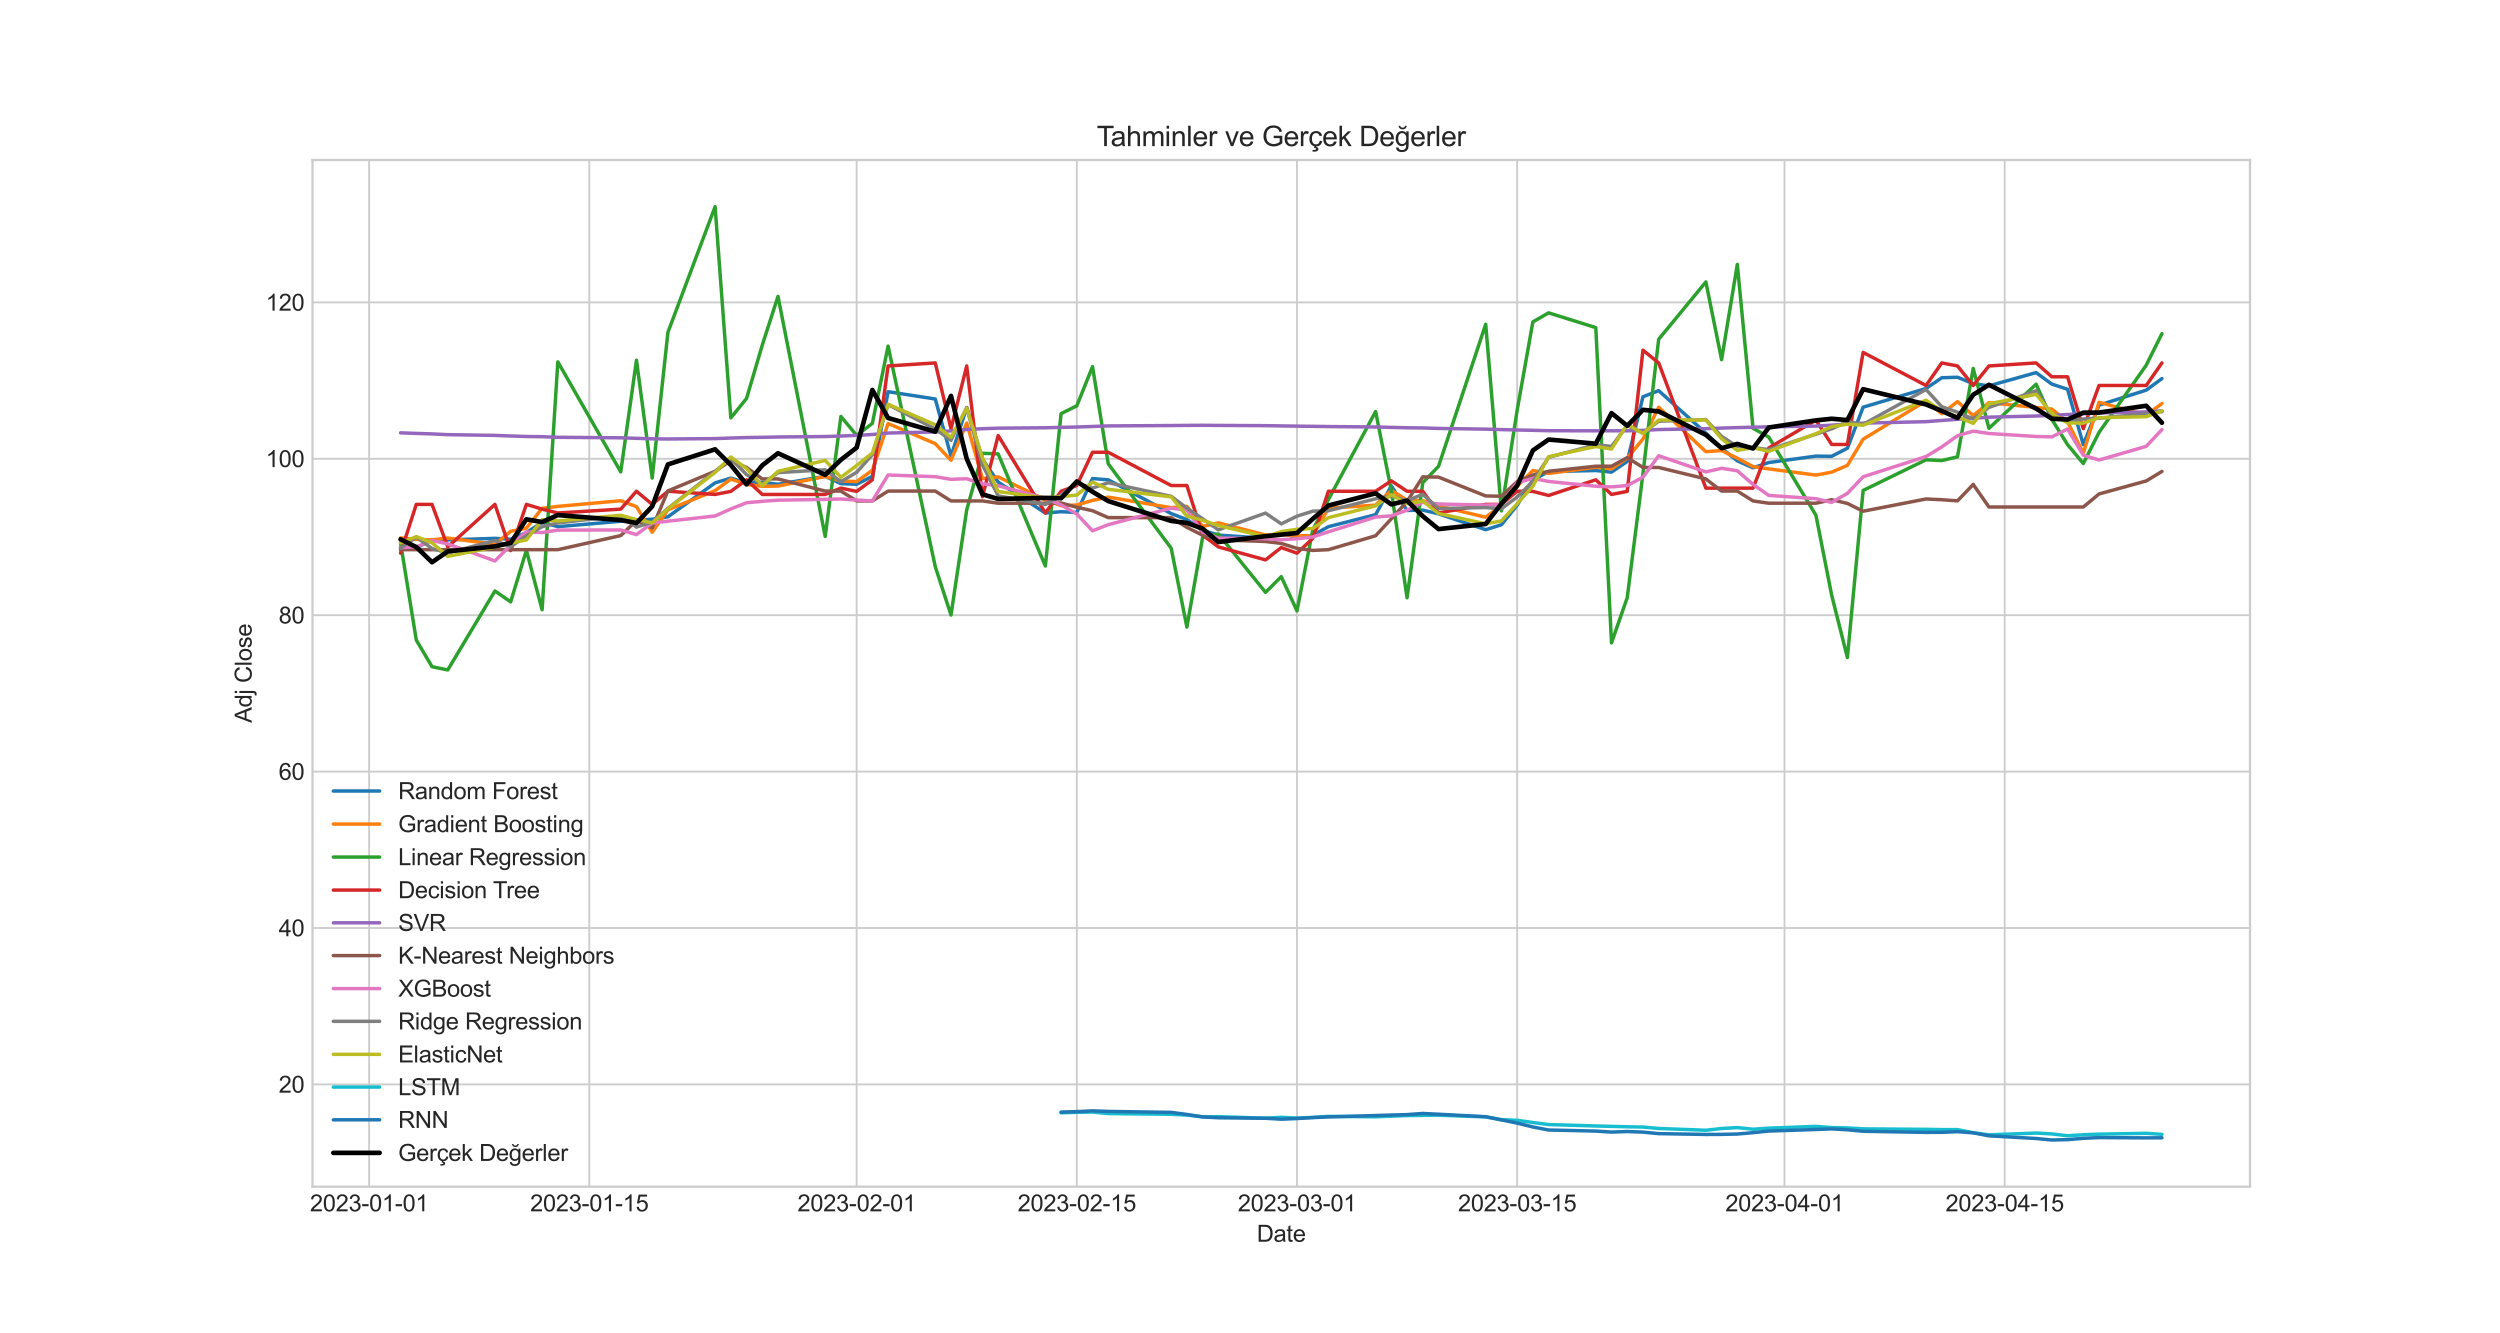 <?xml version="1.0" encoding="utf-8" standalone="no"?>
<!DOCTYPE svg PUBLIC "-//W3C//DTD SVG 1.1//EN"
  "http://www.w3.org/Graphics/SVG/1.1/DTD/svg11.dtd">
<svg xmlns:xlink="http://www.w3.org/1999/xlink" width="1080pt" height="576pt" viewBox="0 0 1080 576" xmlns="http://www.w3.org/2000/svg" version="1.1">
 <defs>
  <style type="text/css">*{stroke-linejoin: round; stroke-linecap: butt}</style>
 </defs>
 <g id="figure_1">
  <g id="patch_1">
   <path d="M 0 576 
L 1080 576 
L 1080 0 
L 0 0 
z
" style="fill: #ffffff"/>
  </g>
  <g id="axes_1">
   <g id="patch_2">
    <path d="M 135 512.64 
L 972 512.64 
L 972 69.12 
L 135 69.12 
z
" style="fill: #ffffff"/>
   </g>
   <g id="matplotlib.axis_1">
    <g id="xtick_1">
     <g id="line2d_1">
      <path d="M 159.458 512.64 
L 159.458 69.12 
" clip-path="url(#p4d8ecdfc04)" style="fill: none; stroke: #cccccc; stroke-width: 0.8; stroke-linecap: round"/>
     </g>
     <g id="line2d_2"/>
     <g id="text_1">
      <!-- 2023-01-01 -->
      <g style="fill: #262626" transform="translate(133.884 523.298) scale(0.1 -0.1)">
       <defs>
        <path id="ArialMT-32" d="M 3222 541 
L 3222 0 
L 194 0 
Q 188 203 259 391 
Q 375 700 629 1000 
Q 884 1300 1366 1694 
Q 2113 2306 2375 2664 
Q 2638 3022 2638 3341 
Q 2638 3675 2398 3904 
Q 2159 4134 1775 4134 
Q 1369 4134 1125 3890 
Q 881 3647 878 3216 
L 300 3275 
Q 359 3922 746 4261 
Q 1134 4600 1788 4600 
Q 2447 4600 2831 4234 
Q 3216 3869 3216 3328 
Q 3216 3053 3103 2787 
Q 2991 2522 2730 2228 
Q 2469 1934 1863 1422 
Q 1356 997 1212 845 
Q 1069 694 975 541 
L 3222 541 
z
" transform="scale(0.016)"/>
        <path id="ArialMT-30" d="M 266 2259 
Q 266 3072 433 3567 
Q 600 4063 929 4331 
Q 1259 4600 1759 4600 
Q 2128 4600 2406 4451 
Q 2684 4303 2865 4023 
Q 3047 3744 3150 3342 
Q 3253 2941 3253 2259 
Q 3253 1453 3087 958 
Q 2922 463 2592 192 
Q 2263 -78 1759 -78 
Q 1097 -78 719 397 
Q 266 969 266 2259 
z
M 844 2259 
Q 844 1131 1108 757 
Q 1372 384 1759 384 
Q 2147 384 2411 759 
Q 2675 1134 2675 2259 
Q 2675 3391 2411 3762 
Q 2147 4134 1753 4134 
Q 1366 4134 1134 3806 
Q 844 3388 844 2259 
z
" transform="scale(0.016)"/>
        <path id="ArialMT-33" d="M 269 1209 
L 831 1284 
Q 928 806 1161 595 
Q 1394 384 1728 384 
Q 2125 384 2398 659 
Q 2672 934 2672 1341 
Q 2672 1728 2419 1979 
Q 2166 2231 1775 2231 
Q 1616 2231 1378 2169 
L 1441 2663 
Q 1497 2656 1531 2656 
Q 1891 2656 2178 2843 
Q 2466 3031 2466 3422 
Q 2466 3731 2256 3934 
Q 2047 4138 1716 4138 
Q 1388 4138 1169 3931 
Q 950 3725 888 3313 
L 325 3413 
Q 428 3978 793 4289 
Q 1159 4600 1703 4600 
Q 2078 4600 2393 4439 
Q 2709 4278 2876 4000 
Q 3044 3722 3044 3409 
Q 3044 3113 2884 2869 
Q 2725 2625 2413 2481 
Q 2819 2388 3044 2092 
Q 3269 1797 3269 1353 
Q 3269 753 2831 336 
Q 2394 -81 1725 -81 
Q 1122 -81 723 278 
Q 325 638 269 1209 
z
" transform="scale(0.016)"/>
        <path id="ArialMT-2d" d="M 203 1375 
L 203 1941 
L 1931 1941 
L 1931 1375 
L 203 1375 
z
" transform="scale(0.016)"/>
        <path id="ArialMT-31" d="M 2384 0 
L 1822 0 
L 1822 3584 
Q 1619 3391 1289 3197 
Q 959 3003 697 2906 
L 697 3450 
Q 1169 3672 1522 3987 
Q 1875 4303 2022 4600 
L 2384 4600 
L 2384 0 
z
" transform="scale(0.016)"/>
       </defs>
       <use xlink:href="#ArialMT-32"/>
       <use xlink:href="#ArialMT-30" x="55.615"/>
       <use xlink:href="#ArialMT-32" x="111.23"/>
       <use xlink:href="#ArialMT-33" x="166.846"/>
       <use xlink:href="#ArialMT-2d" x="222.461"/>
       <use xlink:href="#ArialMT-30" x="255.762"/>
       <use xlink:href="#ArialMT-31" x="311.377"/>
       <use xlink:href="#ArialMT-2d" x="366.992"/>
       <use xlink:href="#ArialMT-30" x="400.293"/>
       <use xlink:href="#ArialMT-31" x="455.908"/>
      </g>
     </g>
    </g>
    <g id="xtick_2">
     <g id="line2d_3">
      <path d="M 254.571 512.64 
L 254.571 69.12 
" clip-path="url(#p4d8ecdfc04)" style="fill: none; stroke: #cccccc; stroke-width: 0.8; stroke-linecap: round"/>
     </g>
     <g id="line2d_4"/>
     <g id="text_2">
      <!-- 2023-01-15 -->
      <g style="fill: #262626" transform="translate(228.998 523.298) scale(0.1 -0.1)">
       <defs>
        <path id="ArialMT-35" d="M 266 1200 
L 856 1250 
Q 922 819 1161 601 
Q 1400 384 1738 384 
Q 2144 384 2425 690 
Q 2706 997 2706 1503 
Q 2706 1984 2436 2262 
Q 2166 2541 1728 2541 
Q 1456 2541 1237 2417 
Q 1019 2294 894 2097 
L 366 2166 
L 809 4519 
L 3088 4519 
L 3088 3981 
L 1259 3981 
L 1013 2750 
Q 1425 3038 1878 3038 
Q 2478 3038 2890 2622 
Q 3303 2206 3303 1553 
Q 3303 931 2941 478 
Q 2500 -78 1738 -78 
Q 1113 -78 717 272 
Q 322 622 266 1200 
z
" transform="scale(0.016)"/>
       </defs>
       <use xlink:href="#ArialMT-32"/>
       <use xlink:href="#ArialMT-30" x="55.615"/>
       <use xlink:href="#ArialMT-32" x="111.23"/>
       <use xlink:href="#ArialMT-33" x="166.846"/>
       <use xlink:href="#ArialMT-2d" x="222.461"/>
       <use xlink:href="#ArialMT-30" x="255.762"/>
       <use xlink:href="#ArialMT-31" x="311.377"/>
       <use xlink:href="#ArialMT-2d" x="366.992"/>
       <use xlink:href="#ArialMT-31" x="400.293"/>
       <use xlink:href="#ArialMT-35" x="455.908"/>
      </g>
     </g>
    </g>
    <g id="xtick_3">
     <g id="line2d_5">
      <path d="M 370.067 512.64 
L 370.067 69.12 
" clip-path="url(#p4d8ecdfc04)" style="fill: none; stroke: #cccccc; stroke-width: 0.8; stroke-linecap: round"/>
     </g>
     <g id="line2d_6"/>
     <g id="text_3">
      <!-- 2023-02-01 -->
      <g style="fill: #262626" transform="translate(344.493 523.298) scale(0.1 -0.1)">
       <use xlink:href="#ArialMT-32"/>
       <use xlink:href="#ArialMT-30" x="55.615"/>
       <use xlink:href="#ArialMT-32" x="111.23"/>
       <use xlink:href="#ArialMT-33" x="166.846"/>
       <use xlink:href="#ArialMT-2d" x="222.461"/>
       <use xlink:href="#ArialMT-30" x="255.762"/>
       <use xlink:href="#ArialMT-32" x="311.377"/>
       <use xlink:href="#ArialMT-2d" x="366.992"/>
       <use xlink:href="#ArialMT-30" x="400.293"/>
       <use xlink:href="#ArialMT-31" x="455.908"/>
      </g>
     </g>
    </g>
    <g id="xtick_4">
     <g id="line2d_7">
      <path d="M 465.18 512.64 
L 465.18 69.12 
" clip-path="url(#p4d8ecdfc04)" style="fill: none; stroke: #cccccc; stroke-width: 0.8; stroke-linecap: round"/>
     </g>
     <g id="line2d_8"/>
     <g id="text_4">
      <!-- 2023-02-15 -->
      <g style="fill: #262626" transform="translate(439.607 523.298) scale(0.1 -0.1)">
       <use xlink:href="#ArialMT-32"/>
       <use xlink:href="#ArialMT-30" x="55.615"/>
       <use xlink:href="#ArialMT-32" x="111.23"/>
       <use xlink:href="#ArialMT-33" x="166.846"/>
       <use xlink:href="#ArialMT-2d" x="222.461"/>
       <use xlink:href="#ArialMT-30" x="255.762"/>
       <use xlink:href="#ArialMT-32" x="311.377"/>
       <use xlink:href="#ArialMT-2d" x="366.992"/>
       <use xlink:href="#ArialMT-31" x="400.293"/>
       <use xlink:href="#ArialMT-35" x="455.908"/>
      </g>
     </g>
    </g>
    <g id="xtick_5">
     <g id="line2d_9">
      <path d="M 560.294 512.64 
L 560.294 69.12 
" clip-path="url(#p4d8ecdfc04)" style="fill: none; stroke: #cccccc; stroke-width: 0.8; stroke-linecap: round"/>
     </g>
     <g id="line2d_10"/>
     <g id="text_5">
      <!-- 2023-03-01 -->
      <g style="fill: #262626" transform="translate(534.72 523.298) scale(0.1 -0.1)">
       <use xlink:href="#ArialMT-32"/>
       <use xlink:href="#ArialMT-30" x="55.615"/>
       <use xlink:href="#ArialMT-32" x="111.23"/>
       <use xlink:href="#ArialMT-33" x="166.846"/>
       <use xlink:href="#ArialMT-2d" x="222.461"/>
       <use xlink:href="#ArialMT-30" x="255.762"/>
       <use xlink:href="#ArialMT-33" x="311.377"/>
       <use xlink:href="#ArialMT-2d" x="366.992"/>
       <use xlink:href="#ArialMT-30" x="400.293"/>
       <use xlink:href="#ArialMT-31" x="455.908"/>
      </g>
     </g>
    </g>
    <g id="xtick_6">
     <g id="line2d_11">
      <path d="M 655.407 512.64 
L 655.407 69.12 
" clip-path="url(#p4d8ecdfc04)" style="fill: none; stroke: #cccccc; stroke-width: 0.8; stroke-linecap: round"/>
     </g>
     <g id="line2d_12"/>
     <g id="text_6">
      <!-- 2023-03-15 -->
      <g style="fill: #262626" transform="translate(629.834 523.298) scale(0.1 -0.1)">
       <use xlink:href="#ArialMT-32"/>
       <use xlink:href="#ArialMT-30" x="55.615"/>
       <use xlink:href="#ArialMT-32" x="111.23"/>
       <use xlink:href="#ArialMT-33" x="166.846"/>
       <use xlink:href="#ArialMT-2d" x="222.461"/>
       <use xlink:href="#ArialMT-30" x="255.762"/>
       <use xlink:href="#ArialMT-33" x="311.377"/>
       <use xlink:href="#ArialMT-2d" x="366.992"/>
       <use xlink:href="#ArialMT-31" x="400.293"/>
       <use xlink:href="#ArialMT-35" x="455.908"/>
      </g>
     </g>
    </g>
    <g id="xtick_7">
     <g id="line2d_13">
      <path d="M 770.903 512.64 
L 770.903 69.12 
" clip-path="url(#p4d8ecdfc04)" style="fill: none; stroke: #cccccc; stroke-width: 0.8; stroke-linecap: round"/>
     </g>
     <g id="line2d_14"/>
     <g id="text_7">
      <!-- 2023-04-01 -->
      <g style="fill: #262626" transform="translate(745.329 523.298) scale(0.1 -0.1)">
       <defs>
        <path id="ArialMT-34" d="M 2069 0 
L 2069 1097 
L 81 1097 
L 81 1613 
L 2172 4581 
L 2631 4581 
L 2631 1613 
L 3250 1613 
L 3250 1097 
L 2631 1097 
L 2631 0 
L 2069 0 
z
M 2069 1613 
L 2069 3678 
L 634 1613 
L 2069 1613 
z
" transform="scale(0.016)"/>
       </defs>
       <use xlink:href="#ArialMT-32"/>
       <use xlink:href="#ArialMT-30" x="55.615"/>
       <use xlink:href="#ArialMT-32" x="111.23"/>
       <use xlink:href="#ArialMT-33" x="166.846"/>
       <use xlink:href="#ArialMT-2d" x="222.461"/>
       <use xlink:href="#ArialMT-30" x="255.762"/>
       <use xlink:href="#ArialMT-34" x="311.377"/>
       <use xlink:href="#ArialMT-2d" x="366.992"/>
       <use xlink:href="#ArialMT-30" x="400.293"/>
       <use xlink:href="#ArialMT-31" x="455.908"/>
      </g>
     </g>
    </g>
    <g id="xtick_8">
     <g id="line2d_15">
      <path d="M 866.016 512.64 
L 866.016 69.12 
" clip-path="url(#p4d8ecdfc04)" style="fill: none; stroke: #cccccc; stroke-width: 0.8; stroke-linecap: round"/>
     </g>
     <g id="line2d_16"/>
     <g id="text_8">
      <!-- 2023-04-15 -->
      <g style="fill: #262626" transform="translate(840.443 523.298) scale(0.1 -0.1)">
       <use xlink:href="#ArialMT-32"/>
       <use xlink:href="#ArialMT-30" x="55.615"/>
       <use xlink:href="#ArialMT-32" x="111.23"/>
       <use xlink:href="#ArialMT-33" x="166.846"/>
       <use xlink:href="#ArialMT-2d" x="222.461"/>
       <use xlink:href="#ArialMT-30" x="255.762"/>
       <use xlink:href="#ArialMT-34" x="311.377"/>
       <use xlink:href="#ArialMT-2d" x="366.992"/>
       <use xlink:href="#ArialMT-31" x="400.293"/>
       <use xlink:href="#ArialMT-35" x="455.908"/>
      </g>
     </g>
    </g>
    <g id="text_9">
     <!-- Date -->
     <g style="fill: #262626" transform="translate(542.939 536.443) scale(0.1 -0.1)">
      <defs>
       <path id="ArialMT-44" d="M 494 0 
L 494 4581 
L 2072 4581 
Q 2606 4581 2888 4516 
Q 3281 4425 3559 4188 
Q 3922 3881 4101 3404 
Q 4281 2928 4281 2316 
Q 4281 1794 4159 1391 
Q 4038 988 3847 723 
Q 3656 459 3429 307 
Q 3203 156 2883 78 
Q 2563 0 2147 0 
L 494 0 
z
M 1100 541 
L 2078 541 
Q 2531 541 2789 625 
Q 3047 709 3200 863 
Q 3416 1078 3536 1442 
Q 3656 1806 3656 2325 
Q 3656 3044 3420 3430 
Q 3184 3816 2847 3947 
Q 2603 4041 2063 4041 
L 1100 4041 
L 1100 541 
z
" transform="scale(0.016)"/>
       <path id="ArialMT-61" d="M 2588 409 
Q 2275 144 1986 34 
Q 1697 -75 1366 -75 
Q 819 -75 525 192 
Q 231 459 231 875 
Q 231 1119 342 1320 
Q 453 1522 633 1644 
Q 813 1766 1038 1828 
Q 1203 1872 1538 1913 
Q 2219 1994 2541 2106 
Q 2544 2222 2544 2253 
Q 2544 2597 2384 2738 
Q 2169 2928 1744 2928 
Q 1347 2928 1158 2789 
Q 969 2650 878 2297 
L 328 2372 
Q 403 2725 575 2942 
Q 747 3159 1072 3276 
Q 1397 3394 1825 3394 
Q 2250 3394 2515 3294 
Q 2781 3194 2906 3042 
Q 3031 2891 3081 2659 
Q 3109 2516 3109 2141 
L 3109 1391 
Q 3109 606 3145 398 
Q 3181 191 3288 0 
L 2700 0 
Q 2613 175 2588 409 
z
M 2541 1666 
Q 2234 1541 1622 1453 
Q 1275 1403 1131 1340 
Q 988 1278 909 1158 
Q 831 1038 831 891 
Q 831 666 1001 516 
Q 1172 366 1500 366 
Q 1825 366 2078 508 
Q 2331 650 2450 897 
Q 2541 1088 2541 1459 
L 2541 1666 
z
" transform="scale(0.016)"/>
       <path id="ArialMT-74" d="M 1650 503 
L 1731 6 
Q 1494 -44 1306 -44 
Q 1000 -44 831 53 
Q 663 150 594 308 
Q 525 466 525 972 
L 525 2881 
L 113 2881 
L 113 3319 
L 525 3319 
L 525 4141 
L 1084 4478 
L 1084 3319 
L 1650 3319 
L 1650 2881 
L 1084 2881 
L 1084 941 
Q 1084 700 1114 631 
Q 1144 563 1211 522 
Q 1278 481 1403 481 
Q 1497 481 1650 503 
z
" transform="scale(0.016)"/>
       <path id="ArialMT-65" d="M 2694 1069 
L 3275 997 
Q 3138 488 2766 206 
Q 2394 -75 1816 -75 
Q 1088 -75 661 373 
Q 234 822 234 1631 
Q 234 2469 665 2931 
Q 1097 3394 1784 3394 
Q 2450 3394 2872 2941 
Q 3294 2488 3294 1666 
Q 3294 1616 3291 1516 
L 816 1516 
Q 847 969 1125 678 
Q 1403 388 1819 388 
Q 2128 388 2347 550 
Q 2566 713 2694 1069 
z
M 847 1978 
L 2700 1978 
Q 2663 2397 2488 2606 
Q 2219 2931 1791 2931 
Q 1403 2931 1139 2672 
Q 875 2413 847 1978 
z
" transform="scale(0.016)"/>
      </defs>
      <use xlink:href="#ArialMT-44"/>
      <use xlink:href="#ArialMT-61" x="72.217"/>
      <use xlink:href="#ArialMT-74" x="127.832"/>
      <use xlink:href="#ArialMT-65" x="155.615"/>
     </g>
    </g>
   </g>
   <g id="matplotlib.axis_2">
    <g id="ytick_1">
     <g id="line2d_17">
      <path d="M 135 468.45 
L 972 468.45 
" clip-path="url(#p4d8ecdfc04)" style="fill: none; stroke: #cccccc; stroke-width: 0.8; stroke-linecap: round"/>
     </g>
     <g id="line2d_18"/>
     <g id="text_10">
      <!-- 20 -->
      <g style="fill: #262626" transform="translate(120.378 472.029) scale(0.1 -0.1)">
       <use xlink:href="#ArialMT-32"/>
       <use xlink:href="#ArialMT-30" x="55.615"/>
      </g>
     </g>
    </g>
    <g id="ytick_2">
     <g id="line2d_19">
      <path d="M 135 400.886 
L 972 400.886 
" clip-path="url(#p4d8ecdfc04)" style="fill: none; stroke: #cccccc; stroke-width: 0.8; stroke-linecap: round"/>
     </g>
     <g id="line2d_20"/>
     <g id="text_11">
      <!-- 40 -->
      <g style="fill: #262626" transform="translate(120.378 404.465) scale(0.1 -0.1)">
       <use xlink:href="#ArialMT-34"/>
       <use xlink:href="#ArialMT-30" x="55.615"/>
      </g>
     </g>
    </g>
    <g id="ytick_3">
     <g id="line2d_21">
      <path d="M 135 333.322 
L 972 333.322 
" clip-path="url(#p4d8ecdfc04)" style="fill: none; stroke: #cccccc; stroke-width: 0.8; stroke-linecap: round"/>
     </g>
     <g id="line2d_22"/>
     <g id="text_12">
      <!-- 60 -->
      <g style="fill: #262626" transform="translate(120.378 336.901) scale(0.1 -0.1)">
       <defs>
        <path id="ArialMT-36" d="M 3184 3459 
L 2625 3416 
Q 2550 3747 2413 3897 
Q 2184 4138 1850 4138 
Q 1581 4138 1378 3988 
Q 1113 3794 959 3422 
Q 806 3050 800 2363 
Q 1003 2672 1297 2822 
Q 1591 2972 1913 2972 
Q 2475 2972 2870 2558 
Q 3266 2144 3266 1488 
Q 3266 1056 3080 686 
Q 2894 316 2569 119 
Q 2244 -78 1831 -78 
Q 1128 -78 684 439 
Q 241 956 241 2144 
Q 241 3472 731 4075 
Q 1159 4600 1884 4600 
Q 2425 4600 2770 4297 
Q 3116 3994 3184 3459 
z
M 888 1484 
Q 888 1194 1011 928 
Q 1134 663 1356 523 
Q 1578 384 1822 384 
Q 2178 384 2434 671 
Q 2691 959 2691 1453 
Q 2691 1928 2437 2201 
Q 2184 2475 1800 2475 
Q 1419 2475 1153 2201 
Q 888 1928 888 1484 
z
" transform="scale(0.016)"/>
       </defs>
       <use xlink:href="#ArialMT-36"/>
       <use xlink:href="#ArialMT-30" x="55.615"/>
      </g>
     </g>
    </g>
    <g id="ytick_4">
     <g id="line2d_23">
      <path d="M 135 265.758 
L 972 265.758 
" clip-path="url(#p4d8ecdfc04)" style="fill: none; stroke: #cccccc; stroke-width: 0.8; stroke-linecap: round"/>
     </g>
     <g id="line2d_24"/>
     <g id="text_13">
      <!-- 80 -->
      <g style="fill: #262626" transform="translate(120.378 269.337) scale(0.1 -0.1)">
       <defs>
        <path id="ArialMT-38" d="M 1131 2484 
Q 781 2613 612 2850 
Q 444 3088 444 3419 
Q 444 3919 803 4259 
Q 1163 4600 1759 4600 
Q 2359 4600 2725 4251 
Q 3091 3903 3091 3403 
Q 3091 3084 2923 2848 
Q 2756 2613 2416 2484 
Q 2838 2347 3058 2040 
Q 3278 1734 3278 1309 
Q 3278 722 2862 322 
Q 2447 -78 1769 -78 
Q 1091 -78 675 323 
Q 259 725 259 1325 
Q 259 1772 486 2073 
Q 713 2375 1131 2484 
z
M 1019 3438 
Q 1019 3113 1228 2906 
Q 1438 2700 1772 2700 
Q 2097 2700 2305 2904 
Q 2513 3109 2513 3406 
Q 2513 3716 2298 3927 
Q 2084 4138 1766 4138 
Q 1444 4138 1231 3931 
Q 1019 3725 1019 3438 
z
M 838 1322 
Q 838 1081 952 856 
Q 1066 631 1291 507 
Q 1516 384 1775 384 
Q 2178 384 2440 643 
Q 2703 903 2703 1303 
Q 2703 1709 2433 1975 
Q 2163 2241 1756 2241 
Q 1359 2241 1098 1978 
Q 838 1716 838 1322 
z
" transform="scale(0.016)"/>
       </defs>
       <use xlink:href="#ArialMT-38"/>
       <use xlink:href="#ArialMT-30" x="55.615"/>
      </g>
     </g>
    </g>
    <g id="ytick_5">
     <g id="line2d_25">
      <path d="M 135 198.193 
L 972 198.193 
" clip-path="url(#p4d8ecdfc04)" style="fill: none; stroke: #cccccc; stroke-width: 0.8; stroke-linecap: round"/>
     </g>
     <g id="line2d_26"/>
     <g id="text_14">
      <!-- 100 -->
      <g style="fill: #262626" transform="translate(114.817 201.772) scale(0.1 -0.1)">
       <use xlink:href="#ArialMT-31"/>
       <use xlink:href="#ArialMT-30" x="55.615"/>
       <use xlink:href="#ArialMT-30" x="111.23"/>
      </g>
     </g>
    </g>
    <g id="ytick_6">
     <g id="line2d_27">
      <path d="M 135 130.629 
L 972 130.629 
" clip-path="url(#p4d8ecdfc04)" style="fill: none; stroke: #cccccc; stroke-width: 0.8; stroke-linecap: round"/>
     </g>
     <g id="line2d_28"/>
     <g id="text_15">
      <!-- 120 -->
      <g style="fill: #262626" transform="translate(114.817 134.208) scale(0.1 -0.1)">
       <use xlink:href="#ArialMT-31"/>
       <use xlink:href="#ArialMT-32" x="55.615"/>
       <use xlink:href="#ArialMT-30" x="111.23"/>
      </g>
     </g>
    </g>
    <g id="text_16">
     <!-- Adj Close -->
     <g style="fill: #262626" transform="translate(108.713 312.278) rotate(-90) scale(0.1 -0.1)">
      <defs>
       <path id="ArialMT-41" d="M -9 0 
L 1750 4581 
L 2403 4581 
L 4278 0 
L 3588 0 
L 3053 1388 
L 1138 1388 
L 634 0 
L -9 0 
z
M 1313 1881 
L 2866 1881 
L 2388 3150 
Q 2169 3728 2063 4100 
Q 1975 3659 1816 3225 
L 1313 1881 
z
" transform="scale(0.016)"/>
       <path id="ArialMT-64" d="M 2575 0 
L 2575 419 
Q 2259 -75 1647 -75 
Q 1250 -75 917 144 
Q 584 363 401 755 
Q 219 1147 219 1656 
Q 219 2153 384 2558 
Q 550 2963 881 3178 
Q 1213 3394 1622 3394 
Q 1922 3394 2156 3267 
Q 2391 3141 2538 2938 
L 2538 4581 
L 3097 4581 
L 3097 0 
L 2575 0 
z
M 797 1656 
Q 797 1019 1065 703 
Q 1334 388 1700 388 
Q 2069 388 2326 689 
Q 2584 991 2584 1609 
Q 2584 2291 2321 2609 
Q 2059 2928 1675 2928 
Q 1300 2928 1048 2622 
Q 797 2316 797 1656 
z
" transform="scale(0.016)"/>
       <path id="ArialMT-6a" d="M 419 3928 
L 419 4581 
L 981 4581 
L 981 3928 
L 419 3928 
z
M -294 -1288 
L -188 -809 
Q -19 -853 78 -853 
Q 250 -853 334 -739 
Q 419 -625 419 -169 
L 419 3319 
L 981 3319 
L 981 -181 
Q 981 -794 822 -1034 
Q 619 -1347 147 -1347 
Q -81 -1347 -294 -1288 
z
" transform="scale(0.016)"/>
       <path id="ArialMT-20" transform="scale(0.016)"/>
       <path id="ArialMT-43" d="M 3763 1606 
L 4369 1453 
Q 4178 706 3683 314 
Q 3188 -78 2472 -78 
Q 1731 -78 1267 223 
Q 803 525 561 1097 
Q 319 1669 319 2325 
Q 319 3041 592 3573 
Q 866 4106 1370 4382 
Q 1875 4659 2481 4659 
Q 3169 4659 3637 4309 
Q 4106 3959 4291 3325 
L 3694 3184 
Q 3534 3684 3231 3912 
Q 2928 4141 2469 4141 
Q 1941 4141 1586 3887 
Q 1231 3634 1087 3207 
Q 944 2781 944 2328 
Q 944 1744 1114 1308 
Q 1284 872 1643 656 
Q 2003 441 2422 441 
Q 2931 441 3284 734 
Q 3638 1028 3763 1606 
z
" transform="scale(0.016)"/>
       <path id="ArialMT-6c" d="M 409 0 
L 409 4581 
L 972 4581 
L 972 0 
L 409 0 
z
" transform="scale(0.016)"/>
       <path id="ArialMT-6f" d="M 213 1659 
Q 213 2581 725 3025 
Q 1153 3394 1769 3394 
Q 2453 3394 2887 2945 
Q 3322 2497 3322 1706 
Q 3322 1066 3130 698 
Q 2938 331 2570 128 
Q 2203 -75 1769 -75 
Q 1072 -75 642 372 
Q 213 819 213 1659 
z
M 791 1659 
Q 791 1022 1069 705 
Q 1347 388 1769 388 
Q 2188 388 2466 706 
Q 2744 1025 2744 1678 
Q 2744 2294 2464 2611 
Q 2184 2928 1769 2928 
Q 1347 2928 1069 2612 
Q 791 2297 791 1659 
z
" transform="scale(0.016)"/>
       <path id="ArialMT-73" d="M 197 991 
L 753 1078 
Q 800 744 1014 566 
Q 1228 388 1613 388 
Q 2000 388 2187 545 
Q 2375 703 2375 916 
Q 2375 1106 2209 1216 
Q 2094 1291 1634 1406 
Q 1016 1563 777 1677 
Q 538 1791 414 1992 
Q 291 2194 291 2438 
Q 291 2659 392 2848 
Q 494 3038 669 3163 
Q 800 3259 1026 3326 
Q 1253 3394 1513 3394 
Q 1903 3394 2198 3281 
Q 2494 3169 2634 2976 
Q 2775 2784 2828 2463 
L 2278 2388 
Q 2241 2644 2061 2787 
Q 1881 2931 1553 2931 
Q 1166 2931 1000 2803 
Q 834 2675 834 2503 
Q 834 2394 903 2306 
Q 972 2216 1119 2156 
Q 1203 2125 1616 2013 
Q 2213 1853 2448 1751 
Q 2684 1650 2818 1456 
Q 2953 1263 2953 975 
Q 2953 694 2789 445 
Q 2625 197 2315 61 
Q 2006 -75 1616 -75 
Q 969 -75 630 194 
Q 291 463 197 991 
z
" transform="scale(0.016)"/>
      </defs>
      <use xlink:href="#ArialMT-41"/>
      <use xlink:href="#ArialMT-64" x="66.699"/>
      <use xlink:href="#ArialMT-6a" x="122.314"/>
      <use xlink:href="#ArialMT-20" x="144.531"/>
      <use xlink:href="#ArialMT-43" x="172.314"/>
      <use xlink:href="#ArialMT-6c" x="244.531"/>
      <use xlink:href="#ArialMT-6f" x="266.748"/>
      <use xlink:href="#ArialMT-73" x="322.363"/>
      <use xlink:href="#ArialMT-65" x="372.363"/>
     </g>
    </g>
   </g>
   <g id="line2d_29">
    <path d="M 173.045 236.467 
L 179.839 236.713 
L 186.633 233.189 
L 193.427 233.227 
L 213.808 232.567 
L 220.602 232.965 
L 227.396 230.094 
L 234.19 225.638 
L 240.984 227.517 
L 268.159 225.181 
L 274.953 224.722 
L 281.747 224.298 
L 288.541 223.27 
L 308.922 208.598 
L 315.716 206.546 
L 322.51 208.609 
L 329.304 208.328 
L 336.097 209.198 
L 356.479 205.776 
L 363.273 208.926 
L 370.067 209.212 
L 376.86 205.774 
L 383.654 169.211 
L 404.036 172.365 
L 410.83 197.06 
L 417.623 176.054 
L 424.417 198.361 
L 431.211 208.257 
L 451.593 221.633 
L 458.386 221.066 
L 465.18 221.386 
L 471.974 206.732 
L 478.768 207.281 
L 505.943 221.868 
L 512.737 224.446 
L 519.531 229.076 
L 526.325 231.154 
L 546.706 232.541 
L 553.5 230.053 
L 560.294 232.439 
L 567.088 231.263 
L 573.881 227.531 
L 594.263 222.336 
L 601.057 209.887 
L 607.851 220.522 
L 614.644 220.373 
L 621.438 221.971 
L 641.82 228.829 
L 648.614 226.695 
L 655.407 218.255 
L 662.201 207.316 
L 668.995 203.723 
L 689.377 203.275 
L 696.17 203.965 
L 702.964 199.344 
L 709.758 171.411 
L 716.552 168.766 
L 736.933 187.129 
L 743.727 193.662 
L 750.521 199.087 
L 757.315 202.093 
L 764.109 199.815 
L 784.49 197.042 
L 791.284 197.115 
L 798.078 193.632 
L 804.872 175.899 
L 832.047 167.835 
L 838.841 163.189 
L 845.635 162.972 
L 852.429 165.735 
L 859.222 166.68 
L 879.604 160.969 
L 886.398 165.943 
L 893.192 168.158 
L 899.985 192.103 
L 906.779 175.022 
L 927.161 168.54 
L 933.955 163.553 
" clip-path="url(#p4d8ecdfc04)" style="fill: none; stroke: #1f77b4; stroke-width: 1.5; stroke-linecap: round"/>
   </g>
   <g id="line2d_30">
    <path d="M 173.045 232.363 
L 179.839 233.05 
L 186.633 233.225 
L 193.427 232.443 
L 213.808 235.143 
L 220.602 229.534 
L 227.396 228.14 
L 234.19 219.601 
L 240.984 218.758 
L 268.159 216.312 
L 274.953 218.876 
L 281.747 229.904 
L 288.541 220.227 
L 308.922 211.963 
L 315.716 206.973 
L 322.51 209.219 
L 329.304 210.1 
L 336.097 209.983 
L 356.479 205.848 
L 363.273 207.784 
L 370.067 208.061 
L 376.86 203.146 
L 383.654 182.964 
L 404.036 191.667 
L 410.83 198.835 
L 417.623 182.74 
L 424.417 206.789 
L 431.211 205.999 
L 451.593 215.96 
L 458.386 218.441 
L 465.18 218.169 
L 471.974 216.168 
L 478.768 214.749 
L 505.943 219.326 
L 512.737 218.759 
L 519.531 227.42 
L 526.325 225.887 
L 546.706 231.11 
L 553.5 230.871 
L 560.294 231.462 
L 567.088 231.418 
L 573.881 219.544 
L 594.263 218.208 
L 601.057 211.82 
L 607.851 216.087 
L 614.644 216.271 
L 621.438 218.599 
L 641.82 223.444 
L 648.614 218.218 
L 655.407 210.077 
L 662.201 203.256 
L 668.995 204.52 
L 689.377 201.84 
L 696.17 202.55 
L 702.964 197.897 
L 709.758 189.648 
L 716.552 175.928 
L 736.933 195.125 
L 743.727 194.639 
L 750.521 197.937 
L 757.315 201.583 
L 764.109 202.56 
L 784.49 205.243 
L 791.284 203.971 
L 798.078 201.04 
L 804.872 189.731 
L 832.047 173.163 
L 838.841 178.753 
L 845.635 173.498 
L 852.429 179.534 
L 859.222 173.964 
L 879.604 176.008 
L 886.398 176.734 
L 893.192 182.235 
L 899.985 195.76 
L 906.779 173.773 
L 927.161 179.327 
L 933.955 174.337 
" clip-path="url(#p4d8ecdfc04)" style="fill: none; stroke: #ff7f0e; stroke-width: 1.5; stroke-linecap: round"/>
   </g>
   <g id="line2d_31">
    <path d="M 173.045 234.594 
L 179.839 276.518 
L 186.633 288.011 
L 193.427 289.414 
L 213.808 255.297 
L 220.602 260.004 
L 227.396 237.736 
L 234.19 263.408 
L 240.984 156.339 
L 268.159 203.854 
L 274.953 155.623 
L 281.747 206.51 
L 288.541 143.558 
L 308.922 89.28 
L 315.716 180.517 
L 322.51 172.131 
L 329.304 149.084 
L 336.097 128.035 
L 356.479 231.727 
L 363.273 179.916 
L 370.067 188.094 
L 376.86 182.9 
L 383.654 149.514 
L 404.036 244.788 
L 410.83 265.694 
L 417.623 220.241 
L 424.417 195.814 
L 431.211 196.085 
L 451.593 244.515 
L 458.386 178.686 
L 465.18 175.309 
L 471.974 158.391 
L 478.768 200.393 
L 505.943 236.803 
L 512.737 270.903 
L 519.531 232.084 
L 526.325 230.664 
L 546.706 255.895 
L 553.5 249.126 
L 560.294 263.905 
L 567.088 229.035 
L 573.881 215.787 
L 594.263 177.767 
L 601.057 212.047 
L 607.851 258.218 
L 614.644 208.497 
L 621.438 201.464 
L 641.82 140.089 
L 648.614 220.691 
L 655.407 177.235 
L 662.201 139.049 
L 668.995 135.157 
L 689.377 141.522 
L 696.17 277.709 
L 702.964 258.186 
L 709.758 204.654 
L 716.552 146.556 
L 736.933 121.803 
L 743.727 155.371 
L 750.521 114.228 
L 757.315 185.025 
L 764.109 188.815 
L 784.49 222.61 
L 791.284 257.145 
L 798.078 284.069 
L 804.872 211.867 
L 832.047 198.623 
L 838.841 198.962 
L 845.635 197.357 
L 852.429 159.183 
L 859.222 185.031 
L 879.604 165.964 
L 886.398 181.179 
L 893.192 192.082 
L 899.985 200.24 
L 906.779 186.81 
L 927.161 157.775 
L 933.955 144.126 
" clip-path="url(#p4d8ecdfc04)" style="fill: none; stroke: #2ca02c; stroke-width: 1.5; stroke-linecap: round"/>
   </g>
   <g id="line2d_32">
    <path d="M 173.045 238.968 
L 179.839 217.888 
L 186.633 217.888 
L 193.427 236.266 
L 213.808 217.888 
L 220.602 237.854 
L 227.396 217.888 
L 234.19 219.949 
L 240.984 221.604 
L 268.159 219.949 
L 274.953 212.213 
L 281.747 217.888 
L 288.541 212.213 
L 308.922 213.598 
L 315.716 212.281 
L 322.51 207.281 
L 329.304 213.598 
L 336.097 213.598 
L 356.479 213.598 
L 363.273 210.862 
L 370.067 212.281 
L 376.86 207.281 
L 383.654 158.094 
L 404.036 156.788 
L 410.83 185.187 
L 417.623 158.094 
L 424.417 214.578 
L 431.211 188.16 
L 451.593 221.604 
L 458.386 212.213 
L 465.18 209.747 
L 471.974 195.389 
L 478.768 195.389 
L 505.943 209.747 
L 512.737 209.747 
L 519.531 231.131 
L 526.325 236.266 
L 546.706 241.874 
L 553.5 236.536 
L 560.294 238.968 
L 567.088 232.617 
L 573.881 212.213 
L 594.263 212.213 
L 601.057 207.72 
L 607.851 212.213 
L 614.644 212.213 
L 621.438 221.604 
L 641.82 217.888 
L 648.614 217.888 
L 655.407 212.213 
L 662.201 212.281 
L 668.995 214.037 
L 689.377 207.281 
L 696.17 213.598 
L 702.964 212.281 
L 709.758 151.28 
L 716.552 156.788 
L 736.933 210.862 
L 743.727 210.862 
L 750.521 210.862 
L 757.315 210.862 
L 764.109 193.498 
L 784.49 181.539 
L 791.284 192.011 
L 798.078 192.011 
L 804.872 152.25 
L 832.047 166.531 
L 838.841 156.788 
L 845.635 158.094 
L 852.429 166.531 
L 859.222 158.094 
L 879.604 156.788 
L 886.398 162.79 
L 893.192 162.79 
L 899.985 185.187 
L 906.779 166.531 
L 927.161 166.531 
L 933.955 156.788 
" clip-path="url(#p4d8ecdfc04)" style="fill: none; stroke: #d62728; stroke-width: 1.5; stroke-linecap: round"/>
   </g>
   <g id="line2d_33">
    <path d="M 173.045 186.984 
L 179.839 187.229 
L 186.633 187.451 
L 193.427 187.774 
L 213.808 188.086 
L 220.602 188.349 
L 227.396 188.561 
L 234.19 188.652 
L 240.984 188.91 
L 268.159 189.131 
L 274.953 189.359 
L 281.747 189.57 
L 288.541 189.64 
L 308.922 189.48 
L 315.716 189.226 
L 322.51 189.022 
L 329.304 188.914 
L 336.097 188.78 
L 356.479 188.583 
L 363.273 188.373 
L 370.067 188.084 
L 376.86 187.698 
L 383.654 187.073 
L 404.036 186.6 
L 410.83 186.14 
L 417.623 185.554 
L 424.417 185.202 
L 431.211 184.961 
L 451.593 184.798 
L 458.386 184.619 
L 465.18 184.472 
L 471.974 184.237 
L 478.768 183.995 
L 505.943 183.829 
L 512.737 183.767 
L 519.531 183.725 
L 526.325 183.778 
L 546.706 183.882 
L 553.5 183.992 
L 560.294 184.091 
L 567.088 184.176 
L 573.881 184.268 
L 594.263 184.456 
L 601.057 184.632 
L 607.851 184.798 
L 614.644 184.875 
L 621.438 185.083 
L 641.82 185.385 
L 648.614 185.587 
L 655.407 185.758 
L 662.201 185.893 
L 668.995 186.075 
L 689.377 186.109 
L 696.17 186.114 
L 702.964 186.102 
L 709.758 185.928 
L 716.552 185.562 
L 736.933 185.19 
L 743.727 184.927 
L 750.521 184.725 
L 757.315 184.563 
L 764.109 184.382 
L 784.49 184.076 
L 791.284 183.666 
L 798.078 183.237 
L 804.872 182.792 
L 832.047 182.165 
L 838.841 181.635 
L 845.635 181.145 
L 852.429 180.699 
L 859.222 180.203 
L 879.604 179.72 
L 886.398 179.394 
L 893.192 179.078 
L 899.985 178.775 
L 906.779 178.384 
L 927.161 177.948 
L 933.955 177.496 
" clip-path="url(#p4d8ecdfc04)" style="fill: none; stroke: #9467bd; stroke-width: 1.5; stroke-linecap: round"/>
   </g>
   <g id="line2d_34">
    <path d="M 173.045 237.462 
L 179.839 237.462 
L 186.633 237.462 
L 193.427 237.462 
L 213.808 237.462 
L 220.602 237.462 
L 227.396 237.462 
L 234.19 237.462 
L 240.984 237.462 
L 268.159 231.374 
L 274.953 224.841 
L 281.747 228.037 
L 288.541 212.064 
L 308.922 203.585 
L 315.716 198.957 
L 322.51 201.95 
L 329.304 206.902 
L 336.097 206.902 
L 356.479 212.145 
L 363.273 212.145 
L 370.067 216.409 
L 376.86 216.409 
L 383.654 212.145 
L 404.036 212.145 
L 410.83 216.409 
L 417.623 216.409 
L 424.417 216.409 
L 431.211 217.395 
L 451.593 217.395 
L 458.386 217.287 
L 465.18 219.145 
L 471.974 220.638 
L 478.768 223.618 
L 505.943 223.618 
L 512.737 227.82 
L 519.531 231.239 
L 526.325 233.225 
L 546.706 233.935 
L 553.5 234.759 
L 560.294 236.901 
L 567.088 237.779 
L 573.881 237.462 
L 594.263 231.442 
L 601.057 224.118 
L 607.851 216.638 
L 614.644 205.997 
L 621.438 206.112 
L 641.82 214.247 
L 648.614 214.382 
L 655.407 208.031 
L 662.201 205.247 
L 668.995 203.585 
L 689.377 201.403 
L 696.17 201.403 
L 702.964 197.693 
L 709.758 201.95 
L 716.552 201.95 
L 736.933 206.902 
L 743.727 212.145 
L 750.521 212.145 
L 757.315 216.409 
L 764.109 217.395 
L 784.49 217.395 
L 791.284 215.882 
L 798.078 217.476 
L 804.872 220.848 
L 832.047 215.557 
L 838.841 215.875 
L 845.635 216.368 
L 852.429 209.281 
L 859.222 219.03 
L 879.604 219.03 
L 886.398 219.03 
L 893.192 219.03 
L 899.985 219.03 
L 906.779 213.389 
L 927.161 207.774 
L 933.955 203.666 
" clip-path="url(#p4d8ecdfc04)" style="fill: none; stroke: #8c564b; stroke-width: 1.5; stroke-linecap: round"/>
   </g>
   <g id="line2d_35">
    <path d="M 173.045 236.597 
L 179.839 236.254 
L 186.633 233.527 
L 193.427 234.96 
L 213.808 242.329 
L 220.602 235.504 
L 227.396 229.757 
L 234.19 230.069 
L 240.984 229.008 
L 268.159 228.944 
L 274.953 230.95 
L 281.747 225.947 
L 288.541 225.143 
L 308.922 222.9 
L 315.716 219.872 
L 322.51 217.181 
L 329.304 216.566 
L 336.097 216.08 
L 356.479 215.718 
L 363.273 215.569 
L 370.067 216.033 
L 376.86 216.397 
L 383.654 205.2 
L 404.036 205.926 
L 410.83 207.067 
L 417.623 206.816 
L 424.417 209.001 
L 431.211 209.835 
L 451.593 215.269 
L 458.386 218.115 
L 465.18 222.066 
L 471.974 229.308 
L 478.768 226.646 
L 505.943 219.529 
L 512.737 220.348 
L 519.531 229.812 
L 526.325 232.468 
L 546.706 232.67 
L 553.5 233.149 
L 560.294 232.743 
L 567.088 232.006 
L 573.881 229.74 
L 594.263 223.361 
L 601.057 222.843 
L 607.851 220.395 
L 614.644 216.995 
L 621.438 217.725 
L 641.82 218.18 
L 648.614 218.009 
L 655.407 208.485 
L 662.201 206.702 
L 668.995 207.987 
L 689.377 210.057 
L 696.17 210.337 
L 702.964 209.765 
L 709.758 206.164 
L 716.552 196.886 
L 736.933 203.857 
L 743.727 202.291 
L 750.521 203.38 
L 757.315 209.262 
L 764.109 214.019 
L 784.49 215.431 
L 791.284 217.044 
L 798.078 213.131 
L 804.872 205.96 
L 832.047 197.228 
L 838.841 193.07 
L 845.635 188.236 
L 852.429 186.249 
L 859.222 187.267 
L 879.604 188.567 
L 886.398 188.726 
L 893.192 185.316 
L 899.985 196.649 
L 906.779 198.733 
L 927.161 192.828 
L 933.955 185.58 
" clip-path="url(#p4d8ecdfc04)" style="fill: none; stroke: #e377c2; stroke-width: 1.5; stroke-linecap: round"/>
   </g>
   <g id="line2d_36">
    <path d="M 173.045 236.796 
L 179.839 232.031 
L 186.633 236.97 
L 193.427 238.879 
L 213.808 233.524 
L 220.602 236.194 
L 227.396 231.434 
L 234.19 227.538 
L 240.984 225.882 
L 268.159 222.866 
L 274.953 227.715 
L 281.747 225.55 
L 288.541 219.626 
L 308.922 203.674 
L 315.716 198.11 
L 322.51 205.044 
L 329.304 209.06 
L 336.097 204.168 
L 356.479 202.949 
L 363.273 208.11 
L 370.067 204.04 
L 376.86 196.419 
L 383.654 174.806 
L 404.036 185.326 
L 410.83 190.2 
L 417.623 176.079 
L 424.417 200.811 
L 431.211 214.199 
L 451.593 217.959 
L 458.386 213.823 
L 465.18 208.663 
L 471.974 210.873 
L 478.768 208.517 
L 505.943 214.398 
L 512.737 219.516 
L 519.531 224.104 
L 526.325 228.903 
L 546.706 221.654 
L 553.5 226.306 
L 560.294 222.993 
L 567.088 220.827 
L 573.881 220.648 
L 594.263 215.474 
L 601.057 214.334 
L 607.851 216.264 
L 614.644 213.554 
L 621.438 219.679 
L 641.82 219.265 
L 648.614 219.784 
L 655.407 214.721 
L 662.201 207.871 
L 668.995 197.555 
L 689.377 192.143 
L 696.17 192.844 
L 702.964 183.855 
L 709.758 187.017 
L 716.552 181.974 
L 736.933 181.278 
L 743.727 188.525 
L 750.521 192.904 
L 757.315 193.327 
L 764.109 194.234 
L 784.49 187.568 
L 791.284 185.245 
L 798.078 182.142 
L 804.872 183.313 
L 832.047 168.254 
L 838.841 175.703 
L 845.635 178.078 
L 852.429 180.999 
L 859.222 175.995 
L 879.604 168.809 
L 886.398 179.622 
L 893.192 182.081 
L 899.985 180.991 
L 906.779 180.69 
L 927.161 178.697 
L 933.955 177.835 
" clip-path="url(#p4d8ecdfc04)" style="fill: none; stroke: #7f7f7f; stroke-width: 1.5; stroke-linecap: round"/>
   </g>
   <g id="line2d_37">
    <path d="M 173.045 234.555 
L 179.839 231.831 
L 186.633 234.494 
L 193.427 240.342 
L 213.808 236.303 
L 220.602 234.536 
L 227.396 233.263 
L 234.19 224.5 
L 240.984 225.04 
L 268.159 222.607 
L 274.953 224.472 
L 281.747 225.883 
L 288.541 219.811 
L 308.922 204.09 
L 315.716 197.439 
L 322.51 202.474 
L 329.304 209.815 
L 336.097 203.622 
L 356.479 198.899 
L 363.273 206.185 
L 370.067 201.113 
L 376.86 195.689 
L 383.654 174.643 
L 404.036 183.503 
L 410.83 188.94 
L 417.623 176.319 
L 424.417 197.788 
L 431.211 212.341 
L 451.593 215.095 
L 458.386 214.512 
L 465.18 213.883 
L 471.974 208.262 
L 478.768 211.375 
L 505.943 214.639 
L 512.737 222.952 
L 519.531 224.762 
L 526.325 227.025 
L 546.706 231.828 
L 553.5 229.653 
L 560.294 228.646 
L 567.088 228.315 
L 573.881 223.599 
L 594.263 218.532 
L 601.057 213.686 
L 607.851 217.592 
L 614.644 216.513 
L 621.438 221.83 
L 641.82 226.269 
L 648.614 225.047 
L 655.407 217.602 
L 662.201 210.045 
L 668.995 197.298 
L 689.377 192.889 
L 696.17 193.993 
L 702.964 183.35 
L 709.758 187.271 
L 716.552 181.475 
L 736.933 181.43 
L 743.727 189.545 
L 750.521 194.596 
L 757.315 193.402 
L 764.109 194.986 
L 784.49 187.324 
L 791.284 184.314 
L 798.078 183.227 
L 804.872 183.711 
L 832.047 172.904 
L 838.841 177.607 
L 845.635 180.051 
L 852.429 182.905 
L 859.222 174.446 
L 879.604 170.352 
L 886.398 178.624 
L 893.192 182.725 
L 899.985 182.789 
L 906.779 180.443 
L 927.161 180.011 
L 933.955 177.467 
" clip-path="url(#p4d8ecdfc04)" style="fill: none; stroke: #bcbd22; stroke-width: 1.5; stroke-linecap: round"/>
   </g>
   <g id="line2d_38">
    <path d="M 458.386 480.735 
L 465.18 480.518 
L 471.974 480.405 
L 478.768 481.072 
L 505.943 481.375 
L 512.737 481.727 
L 519.531 482.476 
L 526.325 482.399 
L 546.706 483.053 
L 553.5 482.673 
L 560.294 483.001 
L 567.088 482.706 
L 573.881 482.274 
L 594.263 482.459 
L 601.057 482.188 
L 607.851 481.937 
L 614.644 481.84 
L 621.438 481.762 
L 641.82 482.501 
L 648.614 483.685 
L 655.407 483.969 
L 662.201 484.926 
L 668.995 485.809 
L 689.377 486.42 
L 696.17 486.591 
L 702.964 486.768 
L 709.758 486.885 
L 716.552 487.493 
L 736.933 488.272 
L 743.727 487.515 
L 750.521 487.12 
L 757.315 487.826 
L 764.109 487.362 
L 784.49 486.588 
L 791.284 487.109 
L 798.078 487.245 
L 804.872 487.665 
L 832.047 487.877 
L 838.841 487.988 
L 845.635 488 
L 852.429 489.337 
L 859.222 490.248 
L 879.604 489.478 
L 886.398 489.855 
L 893.192 490.648 
L 899.985 490.211 
L 906.779 489.961 
L 927.161 489.586 
L 933.955 490.047 
" clip-path="url(#p4d8ecdfc04)" style="fill: none; stroke: #17becf; stroke-width: 1.5; stroke-linecap: round"/>
   </g>
   <g id="line2d_39">
    <path d="M 458.386 480.417 
L 465.18 480.225 
L 471.974 479.884 
L 478.768 480.125 
L 505.943 480.542 
L 512.737 481.44 
L 519.531 482.507 
L 526.325 482.878 
L 546.706 483.09 
L 553.5 483.499 
L 560.294 483.206 
L 567.088 482.809 
L 573.881 482.509 
L 594.263 481.908 
L 601.057 481.696 
L 607.851 481.508 
L 614.644 481.015 
L 621.438 481.348 
L 641.82 482.419 
L 648.614 483.807 
L 655.407 485.176 
L 662.201 486.849 
L 668.995 488.159 
L 689.377 488.629 
L 696.17 489.061 
L 702.964 488.821 
L 709.758 489.073 
L 716.552 489.73 
L 736.933 490.079 
L 743.727 490.052 
L 750.521 489.901 
L 757.315 489.31 
L 764.109 488.612 
L 784.49 487.941 
L 791.284 487.674 
L 798.078 488.066 
L 804.872 488.717 
L 832.047 489.188 
L 838.841 489.165 
L 845.635 488.881 
L 852.429 489.375 
L 859.222 490.673 
L 879.604 491.836 
L 886.398 492.48 
L 893.192 492.317 
L 899.985 491.755 
L 906.779 491.44 
L 927.161 491.559 
L 933.955 491.523 
" clip-path="url(#p4d8ecdfc04)" style="fill: none; stroke: #1f77b4; stroke-width: 1.5; stroke-linecap: round"/>
   </g>
   <g id="line2d_40">
    <path d="M 173.045 232.989 
L 179.839 236.333 
L 186.633 242.887 
L 193.427 238.191 
L 213.808 236.029 
L 220.602 234.543 
L 227.396 224.341 
L 234.19 225.523 
L 240.984 222.517 
L 268.159 224.679 
L 274.953 225.962 
L 281.747 218.767 
L 288.541 200.626 
L 308.922 194.106 
L 315.716 200.862 
L 322.51 209.24 
L 329.304 201.031 
L 336.097 195.795 
L 356.479 205.119 
L 363.273 198.633 
L 370.067 193.363 
L 376.86 168.465 
L 383.654 180.559 
L 404.036 186.471 
L 410.83 171.033 
L 417.623 198.193 
L 424.417 213.53 
L 431.211 215.557 
L 451.593 215.084 
L 458.386 215.253 
L 465.18 207.99 
L 471.974 212.449 
L 478.768 216.47 
L 505.943 225.05 
L 512.737 225.895 
L 519.531 228.361 
L 526.325 234.171 
L 546.706 231.638 
L 553.5 230.962 
L 560.294 230.253 
L 567.088 224.172 
L 573.881 218.395 
L 594.263 213.125 
L 601.057 217.888 
L 607.851 216.267 
L 614.644 222.989 
L 621.438 228.564 
L 641.82 226.368 
L 648.614 217.618 
L 655.407 209.848 
L 662.201 194.579 
L 668.995 189.883 
L 689.377 191.673 
L 696.17 178.465 
L 702.964 183.937 
L 709.758 177.046 
L 716.552 177.721 
L 736.933 187.856 
L 743.727 193.599 
L 750.521 191.775 
L 757.315 193.734 
L 764.109 184.681 
L 784.49 181.606 
L 791.284 180.897 
L 798.078 181.471 
L 804.872 168.127 
L 832.047 174.715 
L 838.841 177.519 
L 845.635 180.559 
L 852.429 170.526 
L 859.222 166.236 
L 879.604 176.505 
L 886.398 180.897 
L 893.192 181.235 
L 899.985 178.262 
L 906.779 178.228 
L 927.161 175.289 
L 933.955 182.62 
" clip-path="url(#p4d8ecdfc04)" style="fill: none; stroke: #000000; stroke-width: 2; stroke-linecap: round"/>
   </g>
   <g id="patch_3">
    <path d="M 135 512.64 
L 135 69.12 
" style="fill: none; stroke: #cccccc; stroke-linejoin: miter; stroke-linecap: square"/>
   </g>
   <g id="patch_4">
    <path d="M 972 512.64 
L 972 69.12 
" style="fill: none; stroke: #cccccc; stroke-linejoin: miter; stroke-linecap: square"/>
   </g>
   <g id="patch_5">
    <path d="M 135 512.64 
L 972 512.64 
" style="fill: none; stroke: #cccccc; stroke-linejoin: miter; stroke-linecap: square"/>
   </g>
   <g id="patch_6">
    <path d="M 135 69.12 
L 972 69.12 
" style="fill: none; stroke: #cccccc; stroke-linejoin: miter; stroke-linecap: square"/>
   </g>
   <g id="text_17">
    <!-- Tahminler ve Gerçek Değerler -->
    <g style="fill: #262626" transform="translate(473.812 63.12) scale(0.12 -0.12)">
     <defs>
      <path id="ArialMT-54" d="M 1659 0 
L 1659 4041 
L 150 4041 
L 150 4581 
L 3781 4581 
L 3781 4041 
L 2266 4041 
L 2266 0 
L 1659 0 
z
" transform="scale(0.016)"/>
      <path id="ArialMT-68" d="M 422 0 
L 422 4581 
L 984 4581 
L 984 2938 
Q 1378 3394 1978 3394 
Q 2347 3394 2619 3248 
Q 2891 3103 3008 2847 
Q 3125 2591 3125 2103 
L 3125 0 
L 2563 0 
L 2563 2103 
Q 2563 2525 2380 2717 
Q 2197 2909 1863 2909 
Q 1613 2909 1392 2779 
Q 1172 2650 1078 2428 
Q 984 2206 984 1816 
L 984 0 
L 422 0 
z
" transform="scale(0.016)"/>
      <path id="ArialMT-6d" d="M 422 0 
L 422 3319 
L 925 3319 
L 925 2853 
Q 1081 3097 1340 3245 
Q 1600 3394 1931 3394 
Q 2300 3394 2536 3241 
Q 2772 3088 2869 2813 
Q 3263 3394 3894 3394 
Q 4388 3394 4653 3120 
Q 4919 2847 4919 2278 
L 4919 0 
L 4359 0 
L 4359 2091 
Q 4359 2428 4304 2576 
Q 4250 2725 4106 2815 
Q 3963 2906 3769 2906 
Q 3419 2906 3187 2673 
Q 2956 2441 2956 1928 
L 2956 0 
L 2394 0 
L 2394 2156 
Q 2394 2531 2256 2718 
Q 2119 2906 1806 2906 
Q 1569 2906 1367 2781 
Q 1166 2656 1075 2415 
Q 984 2175 984 1722 
L 984 0 
L 422 0 
z
" transform="scale(0.016)"/>
      <path id="ArialMT-69" d="M 425 3934 
L 425 4581 
L 988 4581 
L 988 3934 
L 425 3934 
z
M 425 0 
L 425 3319 
L 988 3319 
L 988 0 
L 425 0 
z
" transform="scale(0.016)"/>
      <path id="ArialMT-6e" d="M 422 0 
L 422 3319 
L 928 3319 
L 928 2847 
Q 1294 3394 1984 3394 
Q 2284 3394 2536 3286 
Q 2788 3178 2913 3003 
Q 3038 2828 3088 2588 
Q 3119 2431 3119 2041 
L 3119 0 
L 2556 0 
L 2556 2019 
Q 2556 2363 2490 2533 
Q 2425 2703 2258 2804 
Q 2091 2906 1866 2906 
Q 1506 2906 1245 2678 
Q 984 2450 984 1813 
L 984 0 
L 422 0 
z
" transform="scale(0.016)"/>
      <path id="ArialMT-72" d="M 416 0 
L 416 3319 
L 922 3319 
L 922 2816 
Q 1116 3169 1280 3281 
Q 1444 3394 1641 3394 
Q 1925 3394 2219 3213 
L 2025 2691 
Q 1819 2813 1613 2813 
Q 1428 2813 1281 2702 
Q 1134 2591 1072 2394 
Q 978 2094 978 1738 
L 978 0 
L 416 0 
z
" transform="scale(0.016)"/>
      <path id="ArialMT-76" d="M 1344 0 
L 81 3319 
L 675 3319 
L 1388 1331 
Q 1503 1009 1600 663 
Q 1675 925 1809 1294 
L 2547 3319 
L 3125 3319 
L 1869 0 
L 1344 0 
z
" transform="scale(0.016)"/>
      <path id="ArialMT-47" d="M 2638 1797 
L 2638 2334 
L 4578 2338 
L 4578 638 
Q 4131 281 3656 101 
Q 3181 -78 2681 -78 
Q 2006 -78 1454 211 
Q 903 500 622 1047 
Q 341 1594 341 2269 
Q 341 2938 620 3517 
Q 900 4097 1425 4378 
Q 1950 4659 2634 4659 
Q 3131 4659 3532 4498 
Q 3934 4338 4162 4050 
Q 4391 3763 4509 3300 
L 3963 3150 
Q 3859 3500 3706 3700 
Q 3553 3900 3268 4020 
Q 2984 4141 2638 4141 
Q 2222 4141 1919 4014 
Q 1616 3888 1430 3681 
Q 1244 3475 1141 3228 
Q 966 2803 966 2306 
Q 966 1694 1177 1281 
Q 1388 869 1791 669 
Q 2194 469 2647 469 
Q 3041 469 3416 620 
Q 3791 772 3984 944 
L 3984 1797 
L 2638 1797 
z
" transform="scale(0.016)"/>
      <path id="ArialMT-e7" d="M 2588 1216 
L 3141 1144 
Q 3050 572 2676 248 
Q 2303 -75 1759 -75 
Q 1078 -75 664 370 
Q 250 816 250 1647 
Q 250 2184 428 2587 
Q 606 2991 970 3192 
Q 1334 3394 1763 3394 
Q 2303 3394 2647 3120 
Q 2991 2847 3088 2344 
L 2541 2259 
Q 2463 2594 2264 2762 
Q 2066 2931 1784 2931 
Q 1359 2931 1093 2626 
Q 828 2322 828 1663 
Q 828 994 1084 691 
Q 1341 388 1753 388 
Q 2084 388 2306 591 
Q 2528 794 2588 1216 
z
M 1283 -417 
L 1446 136 
L 1864 136 
L 1761 -199 
Q 2027 -230 2161 -362 
Q 2296 -495 2296 -658 
Q 2296 -892 2071 -1072 
Q 1846 -1252 1392 -1252 
Q 1136 -1252 942 -1214 
L 977 -849 
Q 1177 -861 1271 -861 
Q 1564 -861 1683 -780 
Q 1774 -717 1774 -627 
Q 1774 -570 1738 -526 
Q 1702 -483 1605 -451 
Q 1508 -420 1283 -417 
z
" transform="scale(0.016)"/>
      <path id="ArialMT-6b" d="M 425 0 
L 425 4581 
L 988 4581 
L 988 1969 
L 2319 3319 
L 3047 3319 
L 1778 2088 
L 3175 0 
L 2481 0 
L 1384 1697 
L 988 1316 
L 988 0 
L 425 0 
z
" transform="scale(0.016)"/>
      <path id="ArialMT-11f" d="M 319 -275 
L 866 -356 
Q 900 -609 1056 -725 
Q 1266 -881 1628 -881 
Q 2019 -881 2231 -725 
Q 2444 -569 2519 -288 
Q 2563 -116 2559 434 
Q 2191 0 1641 0 
Q 956 0 581 494 
Q 206 988 206 1678 
Q 206 2153 378 2554 
Q 550 2956 876 3175 
Q 1203 3394 1644 3394 
Q 2231 3394 2613 2919 
L 2613 3319 
L 3131 3319 
L 3131 450 
Q 3131 -325 2973 -648 
Q 2816 -972 2473 -1159 
Q 2131 -1347 1631 -1347 
Q 1038 -1347 672 -1080 
Q 306 -813 319 -275 
z
M 784 1719 
Q 784 1066 1043 766 
Q 1303 466 1694 466 
Q 2081 466 2343 764 
Q 2606 1063 2606 1700 
Q 2606 2309 2336 2618 
Q 2066 2928 1684 2928 
Q 1309 2928 1046 2623 
Q 784 2319 784 1719 
z
M 2318 4575 
L 2703 4575 
Q 2656 4184 2417 3975 
Q 2178 3766 1781 3766 
Q 1381 3766 1142 3973 
Q 903 4181 856 4575 
L 1240 4575 
Q 1284 4363 1413 4258 
Q 1543 4153 1762 4153 
Q 2015 4153 2145 4254 
Q 2275 4356 2318 4575 
z
" transform="scale(0.016)"/>
     </defs>
     <use xlink:href="#ArialMT-54"/>
     <use xlink:href="#ArialMT-61" x="49.959"/>
     <use xlink:href="#ArialMT-68" x="105.574"/>
     <use xlink:href="#ArialMT-6d" x="161.189"/>
     <use xlink:href="#ArialMT-69" x="244.49"/>
     <use xlink:href="#ArialMT-6e" x="266.707"/>
     <use xlink:href="#ArialMT-6c" x="322.322"/>
     <use xlink:href="#ArialMT-65" x="344.539"/>
     <use xlink:href="#ArialMT-72" x="400.154"/>
     <use xlink:href="#ArialMT-20" x="433.455"/>
     <use xlink:href="#ArialMT-76" x="461.238"/>
     <use xlink:href="#ArialMT-65" x="511.238"/>
     <use xlink:href="#ArialMT-20" x="566.854"/>
     <use xlink:href="#ArialMT-47" x="594.637"/>
     <use xlink:href="#ArialMT-65" x="672.42"/>
     <use xlink:href="#ArialMT-72" x="728.035"/>
     <use xlink:href="#ArialMT-e7" x="761.336"/>
     <use xlink:href="#ArialMT-65" x="811.336"/>
     <use xlink:href="#ArialMT-6b" x="866.951"/>
     <use xlink:href="#ArialMT-20" x="916.951"/>
     <use xlink:href="#ArialMT-44" x="944.734"/>
     <use xlink:href="#ArialMT-65" x="1016.951"/>
     <use xlink:href="#ArialMT-11f" x="1072.566"/>
     <use xlink:href="#ArialMT-65" x="1128.182"/>
     <use xlink:href="#ArialMT-72" x="1183.797"/>
     <use xlink:href="#ArialMT-6c" x="1217.098"/>
     <use xlink:href="#ArialMT-65" x="1239.314"/>
     <use xlink:href="#ArialMT-72" x="1294.93"/>
    </g>
   </g>
   <g id="legend_1">
    <g id="line2d_41">
     <path d="M 144 341.724 
L 154 341.724 
L 164 341.724 
" style="fill: none; stroke: #1f77b4; stroke-width: 1.5; stroke-linecap: round"/>
    </g>
    <g id="text_18">
     <!-- Random Forest -->
     <g style="fill: #262626" transform="translate(172 345.224) scale(0.1 -0.1)">
      <defs>
       <path id="ArialMT-52" d="M 503 0 
L 503 4581 
L 2534 4581 
Q 3147 4581 3465 4457 
Q 3784 4334 3975 4021 
Q 4166 3709 4166 3331 
Q 4166 2844 3850 2509 
Q 3534 2175 2875 2084 
Q 3116 1969 3241 1856 
Q 3506 1613 3744 1247 
L 4541 0 
L 3778 0 
L 3172 953 
Q 2906 1366 2734 1584 
Q 2563 1803 2427 1890 
Q 2291 1978 2150 2013 
Q 2047 2034 1813 2034 
L 1109 2034 
L 1109 0 
L 503 0 
z
M 1109 2559 
L 2413 2559 
Q 2828 2559 3062 2645 
Q 3297 2731 3419 2920 
Q 3541 3109 3541 3331 
Q 3541 3656 3305 3865 
Q 3069 4075 2559 4075 
L 1109 4075 
L 1109 2559 
z
" transform="scale(0.016)"/>
       <path id="ArialMT-46" d="M 525 0 
L 525 4581 
L 3616 4581 
L 3616 4041 
L 1131 4041 
L 1131 2622 
L 3281 2622 
L 3281 2081 
L 1131 2081 
L 1131 0 
L 525 0 
z
" transform="scale(0.016)"/>
      </defs>
      <use xlink:href="#ArialMT-52"/>
      <use xlink:href="#ArialMT-61" x="72.217"/>
      <use xlink:href="#ArialMT-6e" x="127.832"/>
      <use xlink:href="#ArialMT-64" x="183.447"/>
      <use xlink:href="#ArialMT-6f" x="239.062"/>
      <use xlink:href="#ArialMT-6d" x="294.678"/>
      <use xlink:href="#ArialMT-20" x="377.979"/>
      <use xlink:href="#ArialMT-46" x="405.762"/>
      <use xlink:href="#ArialMT-6f" x="466.846"/>
      <use xlink:href="#ArialMT-72" x="522.461"/>
      <use xlink:href="#ArialMT-65" x="555.762"/>
      <use xlink:href="#ArialMT-73" x="611.377"/>
      <use xlink:href="#ArialMT-74" x="661.377"/>
     </g>
    </g>
    <g id="line2d_42">
     <path d="M 144 355.992 
L 154 355.992 
L 164 355.992 
" style="fill: none; stroke: #ff7f0e; stroke-width: 1.5; stroke-linecap: round"/>
    </g>
    <g id="text_19">
     <!-- Gradient Boosting -->
     <g style="fill: #262626" transform="translate(172 359.492) scale(0.1 -0.1)">
      <defs>
       <path id="ArialMT-42" d="M 469 0 
L 469 4581 
L 2188 4581 
Q 2713 4581 3030 4442 
Q 3347 4303 3526 4014 
Q 3706 3725 3706 3409 
Q 3706 3116 3547 2856 
Q 3388 2597 3066 2438 
Q 3481 2316 3704 2022 
Q 3928 1728 3928 1328 
Q 3928 1006 3792 729 
Q 3656 453 3456 303 
Q 3256 153 2954 76 
Q 2653 0 2216 0 
L 469 0 
z
M 1075 2656 
L 2066 2656 
Q 2469 2656 2644 2709 
Q 2875 2778 2992 2937 
Q 3109 3097 3109 3338 
Q 3109 3566 3000 3739 
Q 2891 3913 2687 3977 
Q 2484 4041 1991 4041 
L 1075 4041 
L 1075 2656 
z
M 1075 541 
L 2216 541 
Q 2509 541 2628 563 
Q 2838 600 2978 687 
Q 3119 775 3209 942 
Q 3300 1109 3300 1328 
Q 3300 1584 3169 1773 
Q 3038 1963 2805 2039 
Q 2572 2116 2134 2116 
L 1075 2116 
L 1075 541 
z
" transform="scale(0.016)"/>
       <path id="ArialMT-67" d="M 319 -275 
L 866 -356 
Q 900 -609 1056 -725 
Q 1266 -881 1628 -881 
Q 2019 -881 2231 -725 
Q 2444 -569 2519 -288 
Q 2563 -116 2559 434 
Q 2191 0 1641 0 
Q 956 0 581 494 
Q 206 988 206 1678 
Q 206 2153 378 2554 
Q 550 2956 876 3175 
Q 1203 3394 1644 3394 
Q 2231 3394 2613 2919 
L 2613 3319 
L 3131 3319 
L 3131 450 
Q 3131 -325 2973 -648 
Q 2816 -972 2473 -1159 
Q 2131 -1347 1631 -1347 
Q 1038 -1347 672 -1080 
Q 306 -813 319 -275 
z
M 784 1719 
Q 784 1066 1043 766 
Q 1303 466 1694 466 
Q 2081 466 2343 764 
Q 2606 1063 2606 1700 
Q 2606 2309 2336 2618 
Q 2066 2928 1684 2928 
Q 1309 2928 1046 2623 
Q 784 2319 784 1719 
z
" transform="scale(0.016)"/>
      </defs>
      <use xlink:href="#ArialMT-47"/>
      <use xlink:href="#ArialMT-72" x="77.783"/>
      <use xlink:href="#ArialMT-61" x="111.084"/>
      <use xlink:href="#ArialMT-64" x="166.699"/>
      <use xlink:href="#ArialMT-69" x="222.314"/>
      <use xlink:href="#ArialMT-65" x="244.531"/>
      <use xlink:href="#ArialMT-6e" x="300.146"/>
      <use xlink:href="#ArialMT-74" x="355.762"/>
      <use xlink:href="#ArialMT-20" x="383.545"/>
      <use xlink:href="#ArialMT-42" x="411.328"/>
      <use xlink:href="#ArialMT-6f" x="478.027"/>
      <use xlink:href="#ArialMT-6f" x="533.643"/>
      <use xlink:href="#ArialMT-73" x="589.258"/>
      <use xlink:href="#ArialMT-74" x="639.258"/>
      <use xlink:href="#ArialMT-69" x="667.041"/>
      <use xlink:href="#ArialMT-6e" x="689.258"/>
      <use xlink:href="#ArialMT-67" x="744.873"/>
     </g>
    </g>
    <g id="line2d_43">
     <path d="M 144 370.254 
L 154 370.254 
L 164 370.254 
" style="fill: none; stroke: #2ca02c; stroke-width: 1.5; stroke-linecap: round"/>
    </g>
    <g id="text_20">
     <!-- Linear Regression -->
     <g style="fill: #262626" transform="translate(172 373.754) scale(0.1 -0.1)">
      <defs>
       <path id="ArialMT-4c" d="M 469 0 
L 469 4581 
L 1075 4581 
L 1075 541 
L 3331 541 
L 3331 0 
L 469 0 
z
" transform="scale(0.016)"/>
      </defs>
      <use xlink:href="#ArialMT-4c"/>
      <use xlink:href="#ArialMT-69" x="55.615"/>
      <use xlink:href="#ArialMT-6e" x="77.832"/>
      <use xlink:href="#ArialMT-65" x="133.447"/>
      <use xlink:href="#ArialMT-61" x="189.062"/>
      <use xlink:href="#ArialMT-72" x="244.678"/>
      <use xlink:href="#ArialMT-20" x="277.979"/>
      <use xlink:href="#ArialMT-52" x="305.762"/>
      <use xlink:href="#ArialMT-65" x="377.979"/>
      <use xlink:href="#ArialMT-67" x="433.594"/>
      <use xlink:href="#ArialMT-72" x="489.209"/>
      <use xlink:href="#ArialMT-65" x="522.51"/>
      <use xlink:href="#ArialMT-73" x="578.125"/>
      <use xlink:href="#ArialMT-73" x="628.125"/>
      <use xlink:href="#ArialMT-69" x="678.125"/>
      <use xlink:href="#ArialMT-6f" x="700.342"/>
      <use xlink:href="#ArialMT-6e" x="755.957"/>
     </g>
    </g>
    <g id="line2d_44">
     <path d="M 144 384.517 
L 154 384.517 
L 164 384.517 
" style="fill: none; stroke: #d62728; stroke-width: 1.5; stroke-linecap: round"/>
    </g>
    <g id="text_21">
     <!-- Decision Tree -->
     <g style="fill: #262626" transform="translate(172 388.017) scale(0.1 -0.1)">
      <defs>
       <path id="ArialMT-63" d="M 2588 1216 
L 3141 1144 
Q 3050 572 2676 248 
Q 2303 -75 1759 -75 
Q 1078 -75 664 370 
Q 250 816 250 1647 
Q 250 2184 428 2587 
Q 606 2991 970 3192 
Q 1334 3394 1763 3394 
Q 2303 3394 2647 3120 
Q 2991 2847 3088 2344 
L 2541 2259 
Q 2463 2594 2264 2762 
Q 2066 2931 1784 2931 
Q 1359 2931 1093 2626 
Q 828 2322 828 1663 
Q 828 994 1084 691 
Q 1341 388 1753 388 
Q 2084 388 2306 591 
Q 2528 794 2588 1216 
z
" transform="scale(0.016)"/>
      </defs>
      <use xlink:href="#ArialMT-44"/>
      <use xlink:href="#ArialMT-65" x="72.217"/>
      <use xlink:href="#ArialMT-63" x="127.832"/>
      <use xlink:href="#ArialMT-69" x="177.832"/>
      <use xlink:href="#ArialMT-73" x="200.049"/>
      <use xlink:href="#ArialMT-69" x="250.049"/>
      <use xlink:href="#ArialMT-6f" x="272.266"/>
      <use xlink:href="#ArialMT-6e" x="327.881"/>
      <use xlink:href="#ArialMT-20" x="383.496"/>
      <use xlink:href="#ArialMT-54" x="409.529"/>
      <use xlink:href="#ArialMT-72" x="466.863"/>
      <use xlink:href="#ArialMT-65" x="500.164"/>
      <use xlink:href="#ArialMT-65" x="555.779"/>
     </g>
    </g>
    <g id="line2d_45">
     <path d="M 144 398.662 
L 154 398.662 
L 164 398.662 
" style="fill: none; stroke: #9467bd; stroke-width: 1.5; stroke-linecap: round"/>
    </g>
    <g id="text_22">
     <!-- SVR -->
     <g style="fill: #262626" transform="translate(172 402.162) scale(0.1 -0.1)">
      <defs>
       <path id="ArialMT-53" d="M 288 1472 
L 859 1522 
Q 900 1178 1048 958 
Q 1197 738 1509 602 
Q 1822 466 2213 466 
Q 2559 466 2825 569 
Q 3091 672 3220 851 
Q 3350 1031 3350 1244 
Q 3350 1459 3225 1620 
Q 3100 1781 2813 1891 
Q 2628 1963 1997 2114 
Q 1366 2266 1113 2400 
Q 784 2572 623 2826 
Q 463 3081 463 3397 
Q 463 3744 659 4045 
Q 856 4347 1234 4503 
Q 1613 4659 2075 4659 
Q 2584 4659 2973 4495 
Q 3363 4331 3572 4012 
Q 3781 3694 3797 3291 
L 3216 3247 
Q 3169 3681 2898 3903 
Q 2628 4125 2100 4125 
Q 1550 4125 1298 3923 
Q 1047 3722 1047 3438 
Q 1047 3191 1225 3031 
Q 1400 2872 2139 2705 
Q 2878 2538 3153 2413 
Q 3553 2228 3743 1945 
Q 3934 1663 3934 1294 
Q 3934 928 3725 604 
Q 3516 281 3123 101 
Q 2731 -78 2241 -78 
Q 1619 -78 1198 103 
Q 778 284 539 648 
Q 300 1013 288 1472 
z
" transform="scale(0.016)"/>
       <path id="ArialMT-56" d="M 1803 0 
L 28 4581 
L 684 4581 
L 1875 1253 
Q 2019 853 2116 503 
Q 2222 878 2363 1253 
L 3600 4581 
L 4219 4581 
L 2425 0 
L 1803 0 
z
" transform="scale(0.016)"/>
      </defs>
      <use xlink:href="#ArialMT-53"/>
      <use xlink:href="#ArialMT-56" x="66.699"/>
      <use xlink:href="#ArialMT-52" x="133.398"/>
     </g>
    </g>
    <g id="line2d_46">
     <path d="M 144 412.807 
L 154 412.807 
L 164 412.807 
" style="fill: none; stroke: #8c564b; stroke-width: 1.5; stroke-linecap: round"/>
    </g>
    <g id="text_23">
     <!-- K-Nearest Neighbors -->
     <g style="fill: #262626" transform="translate(172 416.307) scale(0.1 -0.1)">
      <defs>
       <path id="ArialMT-4b" d="M 469 0 
L 469 4581 
L 1075 4581 
L 1075 2309 
L 3350 4581 
L 4172 4581 
L 2250 2725 
L 4256 0 
L 3456 0 
L 1825 2319 
L 1075 1588 
L 1075 0 
L 469 0 
z
" transform="scale(0.016)"/>
       <path id="ArialMT-4e" d="M 488 0 
L 488 4581 
L 1109 4581 
L 3516 984 
L 3516 4581 
L 4097 4581 
L 4097 0 
L 3475 0 
L 1069 3600 
L 1069 0 
L 488 0 
z
" transform="scale(0.016)"/>
       <path id="ArialMT-62" d="M 941 0 
L 419 0 
L 419 4581 
L 981 4581 
L 981 2947 
Q 1338 3394 1891 3394 
Q 2197 3394 2470 3270 
Q 2744 3147 2920 2923 
Q 3097 2700 3197 2384 
Q 3297 2069 3297 1709 
Q 3297 856 2875 390 
Q 2453 -75 1863 -75 
Q 1275 -75 941 416 
L 941 0 
z
M 934 1684 
Q 934 1088 1097 822 
Q 1363 388 1816 388 
Q 2184 388 2453 708 
Q 2722 1028 2722 1663 
Q 2722 2313 2464 2622 
Q 2206 2931 1841 2931 
Q 1472 2931 1203 2611 
Q 934 2291 934 1684 
z
" transform="scale(0.016)"/>
      </defs>
      <use xlink:href="#ArialMT-4b"/>
      <use xlink:href="#ArialMT-2d" x="66.699"/>
      <use xlink:href="#ArialMT-4e" x="100"/>
      <use xlink:href="#ArialMT-65" x="172.217"/>
      <use xlink:href="#ArialMT-61" x="227.832"/>
      <use xlink:href="#ArialMT-72" x="283.447"/>
      <use xlink:href="#ArialMT-65" x="316.748"/>
      <use xlink:href="#ArialMT-73" x="372.363"/>
      <use xlink:href="#ArialMT-74" x="422.363"/>
      <use xlink:href="#ArialMT-20" x="450.146"/>
      <use xlink:href="#ArialMT-4e" x="477.93"/>
      <use xlink:href="#ArialMT-65" x="550.146"/>
      <use xlink:href="#ArialMT-69" x="605.762"/>
      <use xlink:href="#ArialMT-67" x="627.979"/>
      <use xlink:href="#ArialMT-68" x="683.594"/>
      <use xlink:href="#ArialMT-62" x="739.209"/>
      <use xlink:href="#ArialMT-6f" x="794.824"/>
      <use xlink:href="#ArialMT-72" x="850.439"/>
      <use xlink:href="#ArialMT-73" x="883.74"/>
     </g>
    </g>
    <g id="line2d_47">
     <path d="M 144 427.07 
L 154 427.07 
L 164 427.07 
" style="fill: none; stroke: #e377c2; stroke-width: 1.5; stroke-linecap: round"/>
    </g>
    <g id="text_24">
     <!-- XGBoost -->
     <g style="fill: #262626" transform="translate(172 430.57) scale(0.1 -0.1)">
      <defs>
       <path id="ArialMT-58" d="M 28 0 
L 1800 2388 
L 238 4581 
L 959 4581 
L 1791 3406 
Q 2050 3041 2159 2844 
Q 2313 3094 2522 3366 
L 3444 4581 
L 4103 4581 
L 2494 2422 
L 4228 0 
L 3478 0 
L 2325 1634 
Q 2228 1775 2125 1941 
Q 1972 1691 1906 1597 
L 756 0 
L 28 0 
z
" transform="scale(0.016)"/>
      </defs>
      <use xlink:href="#ArialMT-58"/>
      <use xlink:href="#ArialMT-47" x="66.699"/>
      <use xlink:href="#ArialMT-42" x="144.482"/>
      <use xlink:href="#ArialMT-6f" x="211.182"/>
      <use xlink:href="#ArialMT-6f" x="266.797"/>
      <use xlink:href="#ArialMT-73" x="322.412"/>
      <use xlink:href="#ArialMT-74" x="372.412"/>
     </g>
    </g>
    <g id="line2d_48">
     <path d="M 144 441.215 
L 154 441.215 
L 164 441.215 
" style="fill: none; stroke: #7f7f7f; stroke-width: 1.5; stroke-linecap: round"/>
    </g>
    <g id="text_25">
     <!-- Ridge Regression -->
     <g style="fill: #262626" transform="translate(172 444.715) scale(0.1 -0.1)">
      <use xlink:href="#ArialMT-52"/>
      <use xlink:href="#ArialMT-69" x="72.217"/>
      <use xlink:href="#ArialMT-64" x="94.434"/>
      <use xlink:href="#ArialMT-67" x="150.049"/>
      <use xlink:href="#ArialMT-65" x="205.664"/>
      <use xlink:href="#ArialMT-20" x="261.279"/>
      <use xlink:href="#ArialMT-52" x="289.062"/>
      <use xlink:href="#ArialMT-65" x="361.279"/>
      <use xlink:href="#ArialMT-67" x="416.895"/>
      <use xlink:href="#ArialMT-72" x="472.51"/>
      <use xlink:href="#ArialMT-65" x="505.811"/>
      <use xlink:href="#ArialMT-73" x="561.426"/>
      <use xlink:href="#ArialMT-73" x="611.426"/>
      <use xlink:href="#ArialMT-69" x="661.426"/>
      <use xlink:href="#ArialMT-6f" x="683.643"/>
      <use xlink:href="#ArialMT-6e" x="739.258"/>
     </g>
    </g>
    <g id="line2d_49">
     <path d="M 144 455.478 
L 154 455.478 
L 164 455.478 
" style="fill: none; stroke: #bcbd22; stroke-width: 1.5; stroke-linecap: round"/>
    </g>
    <g id="text_26">
     <!-- ElasticNet -->
     <g style="fill: #262626" transform="translate(172 458.978) scale(0.1 -0.1)">
      <defs>
       <path id="ArialMT-45" d="M 506 0 
L 506 4581 
L 3819 4581 
L 3819 4041 
L 1113 4041 
L 1113 2638 
L 3647 2638 
L 3647 2100 
L 1113 2100 
L 1113 541 
L 3925 541 
L 3925 0 
L 506 0 
z
" transform="scale(0.016)"/>
      </defs>
      <use xlink:href="#ArialMT-45"/>
      <use xlink:href="#ArialMT-6c" x="66.699"/>
      <use xlink:href="#ArialMT-61" x="88.916"/>
      <use xlink:href="#ArialMT-73" x="144.531"/>
      <use xlink:href="#ArialMT-74" x="194.531"/>
      <use xlink:href="#ArialMT-69" x="222.314"/>
      <use xlink:href="#ArialMT-63" x="244.531"/>
      <use xlink:href="#ArialMT-4e" x="294.531"/>
      <use xlink:href="#ArialMT-65" x="366.748"/>
      <use xlink:href="#ArialMT-74" x="422.363"/>
     </g>
    </g>
    <g id="line2d_50">
     <path d="M 144 469.623 
L 154 469.623 
L 164 469.623 
" style="fill: none; stroke: #17becf; stroke-width: 1.5; stroke-linecap: round"/>
    </g>
    <g id="text_27">
     <!-- LSTM -->
     <g style="fill: #262626" transform="translate(172 473.123) scale(0.1 -0.1)">
      <defs>
       <path id="ArialMT-4d" d="M 475 0 
L 475 4581 
L 1388 4581 
L 2472 1338 
Q 2622 884 2691 659 
Q 2769 909 2934 1394 
L 4031 4581 
L 4847 4581 
L 4847 0 
L 4263 0 
L 4263 3834 
L 2931 0 
L 2384 0 
L 1059 3900 
L 1059 0 
L 475 0 
z
" transform="scale(0.016)"/>
      </defs>
      <use xlink:href="#ArialMT-4c"/>
      <use xlink:href="#ArialMT-53" x="55.615"/>
      <use xlink:href="#ArialMT-54" x="122.314"/>
      <use xlink:href="#ArialMT-4d" x="183.398"/>
     </g>
    </g>
    <g id="line2d_51">
     <path d="M 144 483.768 
L 154 483.768 
L 164 483.768 
" style="fill: none; stroke: #1f77b4; stroke-width: 1.5; stroke-linecap: round"/>
    </g>
    <g id="text_28">
     <!-- RNN -->
     <g style="fill: #262626" transform="translate(172 487.268) scale(0.1 -0.1)">
      <use xlink:href="#ArialMT-52"/>
      <use xlink:href="#ArialMT-4e" x="72.217"/>
      <use xlink:href="#ArialMT-4e" x="144.434"/>
     </g>
    </g>
    <g id="line2d_52">
     <path d="M 144 498.035 
L 154 498.035 
L 164 498.035 
" style="fill: none; stroke: #000000; stroke-width: 2; stroke-linecap: round"/>
    </g>
    <g id="text_29">
     <!-- Gerçek Değerler -->
     <g style="fill: #262626" transform="translate(172 501.535) scale(0.1 -0.1)">
      <use xlink:href="#ArialMT-47"/>
      <use xlink:href="#ArialMT-65" x="77.783"/>
      <use xlink:href="#ArialMT-72" x="133.398"/>
      <use xlink:href="#ArialMT-e7" x="166.699"/>
      <use xlink:href="#ArialMT-65" x="216.699"/>
      <use xlink:href="#ArialMT-6b" x="272.314"/>
      <use xlink:href="#ArialMT-20" x="322.314"/>
      <use xlink:href="#ArialMT-44" x="350.098"/>
      <use xlink:href="#ArialMT-65" x="422.314"/>
      <use xlink:href="#ArialMT-11f" x="477.93"/>
      <use xlink:href="#ArialMT-65" x="533.545"/>
      <use xlink:href="#ArialMT-72" x="589.16"/>
      <use xlink:href="#ArialMT-6c" x="622.461"/>
      <use xlink:href="#ArialMT-65" x="644.678"/>
      <use xlink:href="#ArialMT-72" x="700.293"/>
     </g>
    </g>
   </g>
  </g>
 </g>
 <defs>
  <clipPath id="p4d8ecdfc04">
   <rect x="135" y="69.12" width="837" height="443.52"/>
  </clipPath>
 </defs>
</svg>
